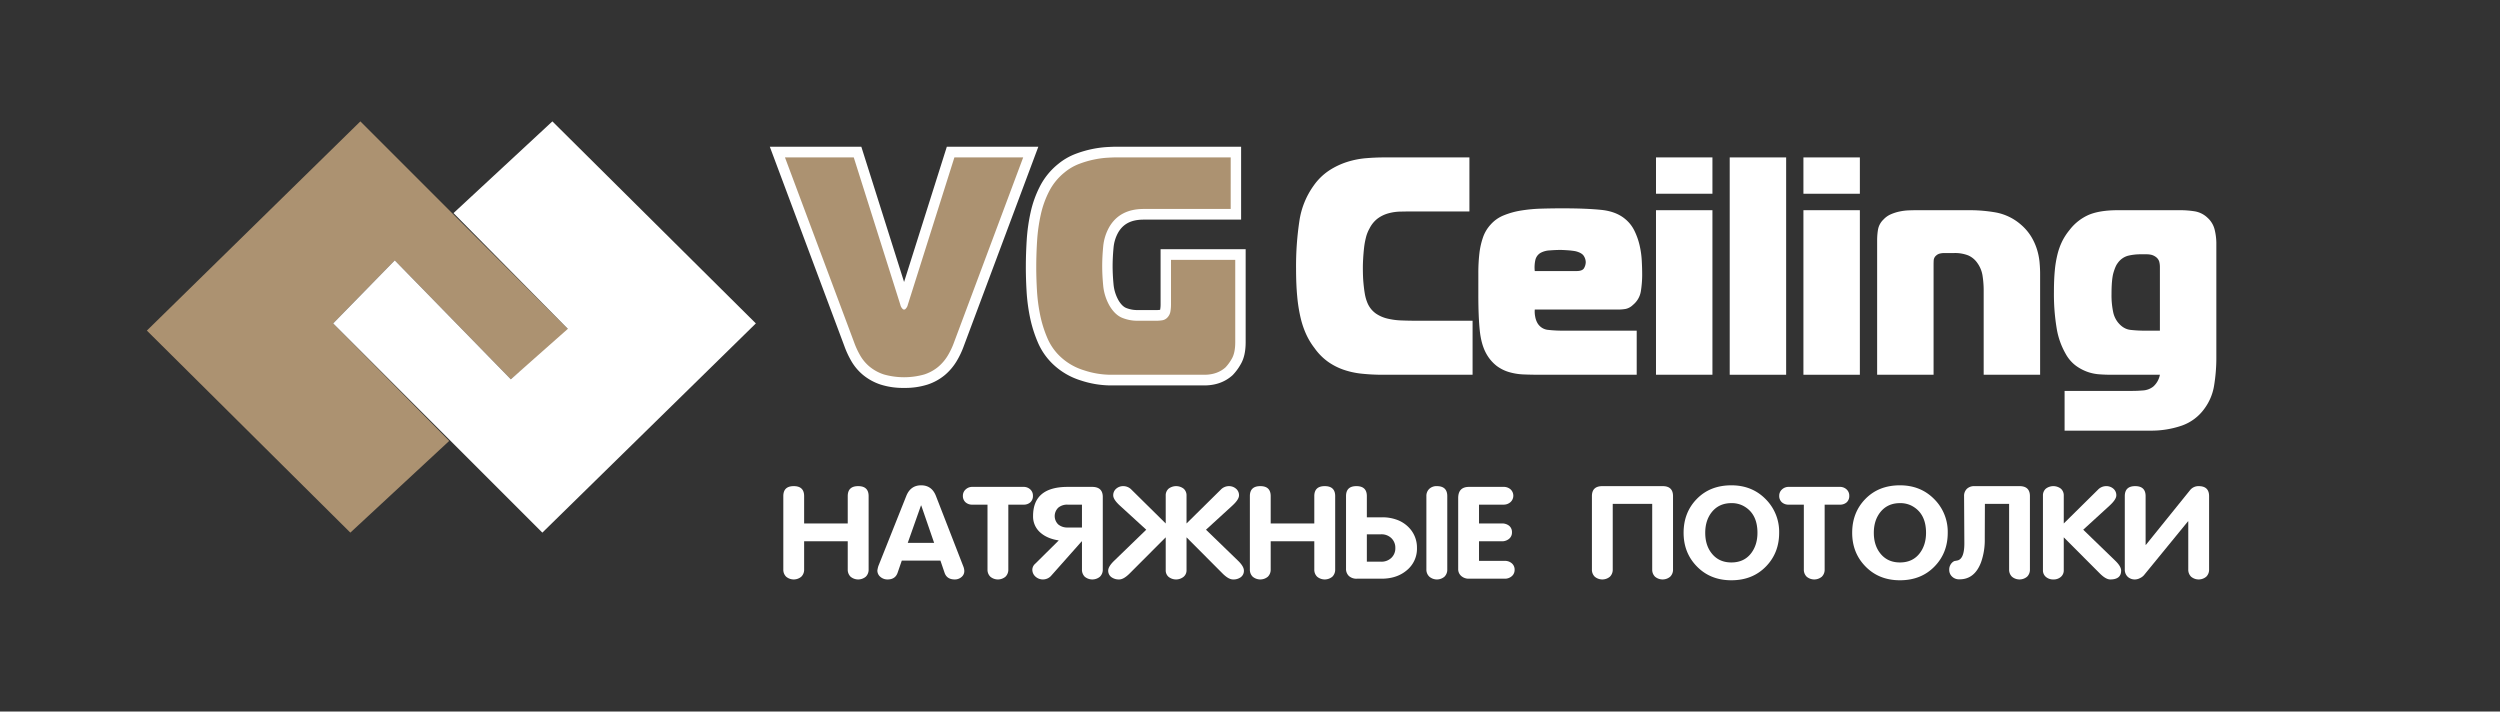 <svg id="Слой_1" data-name="Слой 1" xmlns="http://www.w3.org/2000/svg" viewBox="0 0 1882.566 535.779"><rect x="0" y="0" width="1882.566" height="535.779" fill="#333333" stroke="none"/><defs><style>.cls-1{fill:none;}.cls-2{fill:#ac9271;}.cls-3{fill:#fff;}</style></defs><rect class="cls-1" width="1882.566" height="535.779"/><polygon class="cls-2" points="110.597 248.939 271.37 91.403 428.907 248.939 384.667 285.626 297.267 196.067 250.869 243.544 338.269 332.023 263.817 401.08 110.597 248.939"/><polygon class="cls-3" points="569.179 243.544 408.405 401.08 250.869 243.544 297.267 196.067 384.667 285.626 427.61 247.627 341.506 160.46 415.959 91.403 569.179 243.544"/><path class="cls-3" d="M276.095,339.506V284.311q0-7.537,7.865-7.537,7.814,0,7.813,7.537v20.579h32.835v-20.579q0-7.537,7.863-7.537,7.865,0,7.865,7.537V339.506a7.314,7.314,0,0,1-2.119,5.453,8.95,8.95,0,0,1-11.489,0,7.308,7.308,0,0,1-2.119-5.453v-21.194H291.773v21.194a7.314,7.314,0,0,1-2.119,5.453,8.881,8.881,0,0,1-11.439,0A7.314,7.314,0,0,1,276.095,339.506Z" transform="translate(313.761 89.297)"/><path class="cls-3" d="M347.637,337.04l21.04-52.823q3.216-8.057,11.182-8.06,8.07,0,11.184,8.06l20.528,52.823a10.187,10.187,0,0,1,.818,3.605,5.74,5.74,0,0,1-2.145,4.599,7.612,7.612,0,0,1-5.055,1.802q-5.924,0-7.66-5.028l-3.114-9.15h-29.108l-3.114,9.055q-1.738,5.123-7.558,5.123a8.087,8.087,0,0,1-5.438-1.943,6.112,6.112,0,0,1-2.274-4.838A23.365,23.365,0,0,1,347.637,337.04Zm32.121-45.708-9.958,28.165H389.664l-9.703-28.165Z" transform="translate(313.761 89.297)"/><path class="cls-3" d="M429.852,339.506V290.713h-11.387a7.294,7.294,0,0,1-5.209-1.825,6.361,6.361,0,0,1-1.939-4.861,6.258,6.258,0,0,1,2.067-4.74,7.14,7.14,0,0,1,5.081-1.943h38.452a7.202,7.202,0,0,1,5.133,1.894,6.299,6.299,0,0,1,2.017,4.789,6.377,6.377,0,0,1-1.915,4.91,7.401,7.401,0,0,1-5.235,1.776h-11.387V339.506a7.314,7.314,0,0,1-2.119,5.453,8.881,8.881,0,0,1-11.439,0A7.314,7.314,0,0,1,429.852,339.506Z" transform="translate(313.761 89.297)"/><path class="cls-3" d="M514.545,344.959a8.954,8.954,0,0,1-11.465.023,7.336,7.336,0,0,1-2.093-5.476V318.407h-.255l-23.184,26.127a8.372,8.372,0,0,1-11.642.307,7.012,7.012,0,0,1-2.298-5.24,6.115,6.115,0,0,1,2.093-4.315L483.522,317.648q-8.528-1.281-13.685-5.738a15.968,15.968,0,0,1-5.669-12.614q0-21.953,26.044-21.953H508.595q8.07,0,8.068,7.586V339.506A7.319,7.319,0,0,1,514.545,344.959ZM490.212,290.713a10.405,10.405,0,0,0-6.997,2.231,8.756,8.756,0,0,0-.076,12.682,10.482,10.482,0,0,0,7.073,2.3h10.774V290.713Z" transform="translate(313.761 89.297)"/><path class="cls-3" d="M564.052,315.322l-27.115,27.17q-4.547,4.554-7.915,4.553a9.464,9.464,0,0,1-5.77-1.659,5.919,5.919,0,0,1-2.503-5.028q0-3.032,4.494-7.396l24.154-23.376L529.634,291.521q-5.108-4.647-5.107-7.776a6.423,6.423,0,0,1,2.196-5.005,7.956,7.956,0,0,1,5.515-1.966,8.516,8.516,0,0,1,6.077,2.702l25.737,25.414V283.935a6.694,6.694,0,0,1,2.145-5.218,9.313,9.313,0,0,1,11.387,0,6.694,6.694,0,0,1,2.145,5.218v20.955l25.735-25.414a8.519,8.519,0,0,1,6.077-2.702,8.066,8.066,0,0,1,5.464,1.943,6.339,6.339,0,0,1,2.246,5.028q0,3.126-5.105,7.776L594.386,309.588l24.154,23.376q4.391,4.269,4.392,7.396a5.936,5.936,0,0,1-2.401,5.028,9.332,9.332,0,0,1-5.77,1.659q-3.423,0-7.967-4.553L579.73,315.322v24.753a6.317,6.317,0,0,1-2.274,5.028,9.095,9.095,0,0,1-11.208.023,6.382,6.382,0,0,1-2.196-5.051Z" transform="translate(313.761 89.297)"/><path class="cls-3" d="M627.424,339.506V284.311q0-7.537,7.865-7.537,7.814,0,7.813,7.537v20.579h32.835v-20.579q0-7.537,7.863-7.537,7.865,0,7.865,7.537V339.506a7.314,7.314,0,0,1-2.119,5.453,8.95,8.95,0,0,1-11.489,0,7.308,7.308,0,0,1-2.119-5.453v-21.194H643.102v21.194a7.314,7.314,0,0,1-2.119,5.453,8.881,8.881,0,0,1-11.439,0A7.314,7.314,0,0,1,627.424,339.506Z" transform="translate(313.761 89.297)"/><path class="cls-3" d="M707.647,276.775q7.865,0,7.865,7.537v15.934h11.592a31.361,31.361,0,0,1,10.162,1.564,23.626,23.626,0,0,1,11.745,8.299,21.598,21.598,0,0,1,4.239,13.183,20.93,20.93,0,0,1-7.813,16.974q-7.455,6.212-18.945,6.212H707.954a8.347,8.347,0,0,1-5.949-2.038,7.244,7.244,0,0,1-2.171-5.548V284.311Q699.834,276.775,707.647,276.775Zm18.537,56.899a10.721,10.721,0,0,0,7.789-2.892,9.847,9.847,0,0,0,2.987-7.396,9.973,9.973,0,0,0-2.963-7.422,10.657,10.657,0,0,0-7.813-2.915h-10.672v20.625Zm36.359,11.24a8.771,8.771,0,0,0,11.413.046,7.314,7.314,0,0,0,2.119-5.453V284.311q0-7.537-7.863-7.537a7.852,7.852,0,0,0-5.72,2.084,7.27,7.27,0,0,0-2.145,5.453V339.506A7.218,7.218,0,0,0,762.542,344.913Z" transform="translate(313.761 89.297)"/><path class="cls-3" d="M784.296,339.176V285.783q0-8.44,8.171-8.44H818.408a7.721,7.721,0,0,1,5.31,1.848,6.524,6.524,0,0,1-.05,9.627,7.665,7.665,0,0,1-5.26,1.894H799.974v14.177h17.159a8.375,8.375,0,0,1,5.565,1.757,6.131,6.131,0,0,1,2.093,4.979,6.014,6.014,0,0,1-2.196,4.835,8.19,8.19,0,0,1-5.463,1.851H799.974v14.747H819.328a7.795,7.795,0,0,1,5.36,1.848,6.202,6.202,0,0,1,2.095,4.884,6.094,6.094,0,0,1-2.145,4.812,7.783,7.783,0,0,1-5.31,1.874H792.365a8.384,8.384,0,0,1-5.772-2.038A6.719,6.719,0,0,1,784.296,339.176Z" transform="translate(313.761 89.297)"/><path class="cls-3" d="M938.258,276.775q7.811,0,7.811,7.537V339.506a7.318,7.318,0,0,1-2.116,5.453,8.881,8.881,0,0,1-11.439,0,7.308,7.308,0,0,1-2.119-5.453V290.144H900.674V339.506a7.32,7.32,0,0,1-2.119,5.453,8.881,8.881,0,0,1-11.439,0,7.308,7.308,0,0,1-2.119-5.453V284.311q0-7.537,7.863-7.537Z" transform="translate(313.761 89.297)"/><path class="cls-3" d="M989.989,347.661q-16.037,0-26.249-10.716-9.703-10.142-9.703-25.034,0-15.363,10.009-25.558,10.01-10.196,25.943-10.196,15.779,0,26.093,10.671a34.702,34.702,0,0,1,9.905,25.083q0,15.079-9.804,25.224Q1006.075,347.664,989.989,347.661Zm0-13.418q9.65,0,14.96-7.017,4.7-6.212,4.7-15.316,0-14.843-11.081-20.484a18.666,18.666,0,0,0-8.578-1.851q-9.498,0-14.963,7.066-4.7,6.119-4.7,15.27,0,9.436,4.905,15.551Q980.638,334.243,989.989,334.243Z" transform="translate(313.761 89.297)"/><path class="cls-3" d="M1044.577,339.506V290.713h-11.387a7.295,7.295,0,0,1-5.211-1.825,6.356,6.356,0,0,1-1.941-4.861,6.258,6.258,0,0,1,2.067-4.74,7.147,7.147,0,0,1,5.084-1.943h38.452a7.194,7.194,0,0,1,5.13,1.894,6.295,6.295,0,0,1,2.019,4.789,6.372,6.372,0,0,1-1.915,4.91,7.4,7.4,0,0,1-5.234,1.776h-11.39V339.506a7.318,7.318,0,0,1-2.116,5.453,8.881,8.881,0,0,1-11.439,0A7.308,7.308,0,0,1,1044.577,339.506Z" transform="translate(313.761 89.297)"/><path class="cls-3" d="M1116.937,347.661q-16.037,0-26.249-10.716-9.703-10.142-9.703-25.034,0-15.363,10.009-25.558,10.01-10.196,25.943-10.196,15.779,0,26.093,10.671a34.702,34.702,0,0,1,9.905,25.083q0,15.079-9.804,25.224Q1133.023,347.664,1116.937,347.661Zm0-13.418q9.65,0,14.96-7.017,4.7-6.212,4.7-15.316,0-14.843-11.081-20.484a18.665,18.665,0,0,0-8.578-1.851q-9.498,0-14.963,7.066-4.7,6.119-4.7,15.27,0,9.436,4.905,15.551Q1107.586,334.243,1116.937,334.243Z" transform="translate(313.761 89.297)"/><path class="cls-3" d="M1206.964,276.775q7.865,0,7.863,7.537V339.506a7.308,7.308,0,0,1-2.119,5.453,8.881,8.881,0,0,1-11.439,0,7.32,7.32,0,0,1-2.119-5.453V290.144h-18.23l-.101,24.943v1.374a50.102,50.102,0,0,1-2.809,17.687q-4.852,12.802-16.136,12.803h-.104a7.505,7.505,0,0,1-5.923-2.417,6.849,6.849,0,0,1-1.788-4.648v-.615a7.287,7.287,0,0,1,2.399-5.123,5.263,5.263,0,0,1,1.583-.994q.717-.093,2.097-.379,5.31-1.089,5.308-12.898v-.379l-.205-35.185a7.32,7.32,0,0,1,2.097-5.499,7.923,7.923,0,0,1,5.77-2.038Z" transform="translate(313.761 89.297)"/><path class="cls-3" d="M1224.631,340.075V283.935a6.694,6.694,0,0,1,2.145-5.218,9.313,9.313,0,0,1,11.387,0,6.694,6.694,0,0,1,2.145,5.218v20.955l25.735-25.414a8.522,8.522,0,0,1,6.079-2.702,8.085,8.085,0,0,1,5.565,1.943,6.406,6.406,0,0,1,2.197,5.028q0,3.081-5.159,7.776l-19.761,18.067,24.152,23.376q4.393,4.269,4.392,7.396,0,6.688-8.172,6.686-3.369,0-7.912-4.553l-27.117-27.17v24.753a6.378,6.378,0,0,1-2.197,5.051,8.223,8.223,0,0,1-5.617,1.92,8.318,8.318,0,0,1-5.64-1.92A6.348,6.348,0,0,1,1224.631,340.075Z" transform="translate(313.761 89.297)"/><path class="cls-3" d="M1347.62,344.959a8.881,8.881,0,0,1-11.439,0,7.318,7.318,0,0,1-2.116-5.453V303.281h-.205l-33.192,40.589a8.943,8.943,0,0,1-2.987,2.182,8.349,8.349,0,0,1-3.602.994,7.758,7.758,0,0,1-5.692-2.087,7.308,7.308,0,0,1-2.119-5.453V284.311q0-7.537,7.811-7.537,7.865,0,7.863,7.537v36.703h.205l33.144-41.063a8.068,8.068,0,0,1,6.586-3.176q7.865,0,7.863,7.537V339.506A7.308,7.308,0,0,1,1347.62,344.959Z" transform="translate(313.761 89.297)"/><path class="cls-3" d="M367.034,199.597a52.452,52.452,0,0,1-16.677-2.348,37.862,37.862,0,0,1-12.074-6.554,35.9,35.9,0,0,1-8.262-9.707,66.254,66.254,0,0,1-5.08-10.972L270.499,24.424h62.067l34.468,109.035L401.501,24.424h62.067L409.102,170.081a61.326,61.326,0,0,1-5.208,10.981,38.764,38.764,0,0,1-8.177,9.599,36.659,36.659,0,0,1-12.007,6.588A52.505,52.505,0,0,1,367.034,199.597ZM284.183,34.064,333.753,166.632a56.809,56.809,0,0,0,4.358,9.428,26.389,26.389,0,0,0,6.081,7.129,28.606,28.606,0,0,0,9.121,4.906,51.541,51.541,0,0,0,27.444,0,27.403,27.403,0,0,0,8.968-4.868,29.235,29.235,0,0,0,6.165-7.234,51.796,51.796,0,0,0,4.402-9.296L449.884,34.064H408.344L374.294,141.785a10.072,10.072,0,0,1-3.03,5.079,5.957,5.957,0,0,1-8.462,0,10.068,10.068,0,0,1-3.034-5.101L325.723,34.064Zm80.796,105.698Z" transform="translate(313.761 89.297)"/><path class="cls-3" d="M367.034,202.81a55.487,55.487,0,0,1-17.663-2.511,40.982,40.982,0,0,1-13.059-7.105,39.08,39.08,0,0,1-8.988-10.567,69.406,69.406,0,0,1-5.329-11.507L265.938,21.21h68.909l32.188,101.819L399.22,21.21h68.909L412.031,171.23a64.27,64.27,0,0,1-5.468,11.522,41.92,41.92,0,0,1-8.848,10.386,39.745,39.745,0,0,1-13.017,7.162A55.547,55.547,0,0,1,367.034,202.81ZM275.06,27.637l52.81,141.229A63.236,63.236,0,0,0,332.716,179.343a32.73,32.73,0,0,0,7.536,8.848,34.763,34.763,0,0,0,11.091,6.006,57.417,57.417,0,0,0,31.383,0,33.544,33.544,0,0,0,10.993-6.014,35.576,35.576,0,0,0,7.508-8.81,58.03,58.03,0,0,0,4.93-10.398L459.007,27.637H403.781l-36.747,116.252L330.285,27.637Zm91.974,165.532a46.474,46.474,0,0,1-14.707-2.023,31.724,31.724,0,0,1-10.107-5.457,29.584,29.584,0,0,1-6.807-7.989,60.324,60.324,0,0,1-4.606-9.963L279.621,30.851h48.382l34.748,109.922c.711,2.319,1.486,3.152,2.008,3.58a2.967,2.967,0,0,0,4.547-.001,7.072,7.072,0,0,0,1.994-3.528L406.064,30.851h48.382l-51.226,136.997a54.921,54.921,0,0,1-4.662,9.837,32.415,32.415,0,0,1-6.836,8.022,30.48,30.48,0,0,1-9.979,5.44A46.499,46.499,0,0,1,367.034,193.17ZM288.744,37.278l47.938,128.205a53.829,53.829,0,0,0,4.125,8.933,23.203,23.203,0,0,0,5.353,6.271,25.546,25.546,0,0,0,8.138,4.358,48.626,48.626,0,0,0,25.474,0,24.326,24.326,0,0,0,7.955-4.294,26.099,26.099,0,0,0,5.494-6.445,48.665,48.665,0,0,0,4.125-8.714L445.323,37.278h-34.698l-33.347,105.497a13.19,13.19,0,0,1-4.05,6.594,8.998,8.998,0,0,1-12.39.001,13.077,13.077,0,0,1-4.063-6.645L323.442,37.278Z" transform="translate(313.761 89.297)"/><path class="cls-3" d="M593.075,197.726H522.219a70.017,70.017,0,0,1-21.203-3.61,49.913,49.913,0,0,1-19.697-11.495,46.273,46.273,0,0,1-10.827-15.729,94.169,94.169,0,0,1-5.647-18.252,135.025,135.025,0,0,1-2.445-18.928c-.36-6.211-.542-12.166-.542-17.702,0-6.611.219-13.441.651-20.301A133.137,133.137,0,0,1,465.401,71.189a77.028,77.028,0,0,1,6.863-18.972,48.904,48.904,0,0,1,12.803-15.545,43.548,43.548,0,0,1,12.429-7.167,78.744,78.744,0,0,1,12.063-3.476,75.543,75.543,0,0,1,10.153-1.365c3.036-.166,4.863-.241,5.932-.241H617.688V72.876H547.479c-10.305,0-17.458,3.669-21.864,11.215a31.629,31.629,0,0,0-3.956,12.719c-.482,5.107-.728,9.906-.728,14.266,0,4.363.245,9.162.728,14.265a33.313,33.313,0,0,0,4.212,13.257c2.089,3.486,4.503,5.859,7.104,6.936a25.357,25.357,0,0,0,9.795,1.87h14.557a22.723,22.723,0,0,0,3.465-.296,2.012,2.012,0,0,0,1.238-.753,3.662,3.662,0,0,0,.936-1.961,26.516,26.516,0,0,0,.36-4.328V101.579h57.789v66.778c0,6.428-1.104,11.387-3.377,15.157a36.824,36.824,0,0,1-5.371,7.282l-.123.115C607.236,195.433,600.787,197.726,593.075,197.726Zm-67.429-163.662c-.872,0-2.644.075-5.42.227a66.298,66.298,0,0,0-8.891,1.207,69.475,69.475,0,0,0-10.633,3.072,34.264,34.264,0,0,0-9.792,5.661,39.432,39.432,0,0,0-10.351,12.541,67.258,67.258,0,0,0-5.983,16.566,122.97,122.97,0,0,0-2.674,18.995c-.42,6.653-.633,13.274-.633,19.679,0,5.345.178,11.109.527,17.132a124.836,124.836,0,0,0,2.265,17.543,84.342,84.342,0,0,0,5.058,16.353,36.76,36.76,0,0,0,8.608,12.521,40.699,40.699,0,0,0,16.095,9.355,60.911,60.911,0,0,0,18.398,3.171h70.856c5.391,0,9.603-1.422,12.877-4.347a28.528,28.528,0,0,0,3.777-5.29c1.291-2.143,1.974-5.633,1.974-10.093V111.22h-38.968v28.847a36.53,36.53,0,0,1-.493,5.949,13.352,13.352,0,0,1-3.35,6.936,11.278,11.278,0,0,1-6.684,3.688,31.878,31.878,0,0,1-4.881.406H542.769a34.5,34.5,0,0,1-13.33-2.576c-4.5-1.865-8.424-5.549-11.657-10.946a43.2,43.2,0,0,1-5.491-17.255c-.512-5.409-.77-10.52-.77-15.193,0-4.669.259-9.781.77-15.194a41.42,41.42,0,0,1,5.22-16.69C523.703,68.587,533.777,63.235,547.479,63.235H608.278V34.064Z" transform="translate(313.761 89.297)"/><path class="cls-3" d="M593.075,200.94H522.219a73.078,73.078,0,0,1-22.138-3.756,53.023,53.023,0,0,1-20.912-12.222,49.386,49.386,0,0,1-11.553-16.786,97.52,97.52,0,0,1-5.843-18.886A138.285,138.285,0,0,1,459.27,129.902c-.365-6.27-.548-12.29-.548-17.892,0-6.68.221-13.579.657-20.508A136.422,136.422,0,0,1,462.344,70.473a80.266,80.266,0,0,1,7.156-19.774,52.093,52.093,0,0,1,13.632-16.555A46.556,46.556,0,0,1,496.428,26.484a81.878,81.878,0,0,1,12.541-3.611,78.683,78.683,0,0,1,10.571-1.418c3.146-.172,4.97-.246,6.105-.246h95.18V76.089h-73.346c-9.236,0-15.327,3.067-19.173,9.651a28.286,28.286,0,0,0-3.524,11.377c-.473,5.009-.714,9.704-.714,13.958,0,4.256.24,8.952.712,13.955a30.083,30.083,0,0,0,3.809,11.964c1.685,2.807,3.622,4.757,5.561,5.56a22.328,22.328,0,0,0,8.619,1.635h14.557a18.754,18.754,0,0,0,2.51-.188,1.067,1.067,0,0,0,.037-.152,23.187,23.187,0,0,0,.314-3.783V98.365H624.25v69.991c0,7.043-1.257,12.553-3.844,16.846a39.792,39.792,0,0,1-5.885,7.927l-.165.155C608.722,198.376,601.574,200.94,593.075,200.94ZM525.646,27.637c-1.005,0-2.781.073-5.765.236a72.398,72.398,0,0,0-9.729,1.313,75.656,75.656,0,0,0-11.588,3.342,40.378,40.378,0,0,0-11.536,6.655,45.77,45.77,0,0,0-11.997,14.552,73.796,73.796,0,0,0-6.569,18.17,129.765,129.765,0,0,0-2.82,20.013c-.427,6.791-.645,13.55-.645,20.093,0,5.475.181,11.366.536,17.511a131.863,131.863,0,0,0,2.385,18.466,90.999,90.999,0,0,0,5.451,17.619A43.008,43.008,0,0,0,483.441,180.254a46.848,46.848,0,0,0,18.51,10.795,66.967,66.967,0,0,0,20.268,3.464h70.856c6.926,0,12.677-2.023,17.092-6.013l.084-.078a34.526,34.526,0,0,0,4.816-6.596c1.959-3.248,2.91-7.654,2.91-13.469v-63.564H566.461v35.274a29.81,29.81,0,0,1-.404,4.867,6.87,6.87,0,0,1-1.743,3.623,5.124,5.124,0,0,1-3.051,1.728,25.771,25.771,0,0,1-3.936.333H542.769a28.421,28.421,0,0,1-10.976-2.106c-3.23-1.338-6.125-4.109-8.596-8.233a36.683,36.683,0,0,1-4.662-14.63c-.492-5.207-.741-10.111-.741-14.574,0-4.46.25-9.363.743-14.576a34.788,34.788,0,0,1,4.367-14.024c4.97-8.513,13.232-12.813,24.575-12.813h67.072V27.637Zm67.429,163.662H522.219a63.974,63.974,0,0,1-19.334-3.317,43.868,43.868,0,0,1-17.309-10.082,39.917,39.917,0,0,1-9.332-13.578,87.639,87.639,0,0,1-5.255-16.987,128.101,128.101,0,0,1-2.324-18.003c-.354-6.092-.533-11.921-.533-17.322,0-6.472.214-13.163.639-19.886a126.197,126.197,0,0,1,2.748-19.505,70.482,70.482,0,0,1,6.275-17.367,42.671,42.671,0,0,1,11.181-13.551A37.314,37.314,0,0,1,499.632,35.549a72.529,72.529,0,0,1,11.111-3.207,69.351,69.351,0,0,1,9.311-1.259c2.883-.158,4.659-.231,5.592-.231h85.769V66.449h-63.936c-12.523,0-21.7,4.842-27.276,14.393a38.104,38.104,0,0,0-4.789,15.348c-.502,5.308-.757,10.316-.757,14.886,0,4.573.254,9.58.755,14.883a40.118,40.118,0,0,0,5.088,15.961c2.83,4.722,6.248,7.967,10.115,9.57a31.45,31.45,0,0,0,12.154,2.341h14.557a28.787,28.787,0,0,0,4.408-.369,8.127,8.127,0,0,0,4.869-2.71,10.17,10.17,0,0,0,2.547-5.28,33.352,33.352,0,0,0,.447-5.406V108.006h45.242v60.35c0,5.128-.821,9.092-2.441,11.781a32.412,32.412,0,0,1-4.264,5.909l-.121.114C604.144,189.619,599.258,191.299,593.075,191.299ZM525.646,37.278c-.796,0-2.564.075-5.254.222a63.233,63.233,0,0,0-8.467,1.154,66.339,66.339,0,0,0-10.156,2.938,31.132,31.132,0,0,0-8.9,5.148,36.339,36.339,0,0,0-9.545,11.549,63.989,63.989,0,0,0-5.689,15.763,119.53,119.53,0,0,0-2.602,18.487c-.415,6.585-.626,13.136-.626,19.471,0,5.275.176,10.975.521,16.941a121.72,121.72,0,0,0,2.206,17.081,81.112,81.112,0,0,0,4.861,15.721,33.577,33.577,0,0,0,7.854,11.438,37.707,37.707,0,0,0,14.908,8.655,57.877,57.877,0,0,0,17.464,3.025h70.856c4.561,0,8.079-1.144,10.748-3.495a27.012,27.012,0,0,0,3.238-4.616c.956-1.588,1.506-4.651,1.506-8.404V114.433H575.871v25.633a39.798,39.798,0,0,1-.538,6.487,16.554,16.554,0,0,1-4.155,8.597,14.32,14.32,0,0,1-8.499,4.665,34.906,34.906,0,0,1-5.353.443H542.769a37.561,37.561,0,0,1-14.511-2.812c-5.133-2.127-9.557-6.247-13.149-12.242a46.706,46.706,0,0,1-5.941-18.628c-.521-5.506-.784-10.722-.784-15.501,0-4.775.263-9.992.786-15.504a44.646,44.646,0,0,1,5.63-17.996c6.808-11.66,17.796-17.554,32.679-17.554h57.662V37.278Z" transform="translate(313.761 89.297)"/><path class="cls-3" d="M727.913,192.905a150.579,150.579,0,0,1-16.371-.818,61.034,61.034,0,0,1-13.768-3.04,47.085,47.085,0,0,1-11.71-6.079,43.631,43.631,0,0,1-9.974-10.17,52.606,52.606,0,0,1-6.07-9.937,65.666,65.666,0,0,1-4.337-12.625,114.737,114.737,0,0,1-2.602-16.25q-.87-9.119-.867-20.809a228.187,228.187,0,0,1,2.493-36.005,60.565,60.565,0,0,1,10.733-26.654,43.92,43.92,0,0,1,11.709-11.457,55.823,55.823,0,0,1,13.553-6.429,64.759,64.759,0,0,1,14.203-2.806q7.154-.581,13.66-.584h64.182V69.925H752.198q-6.073,0-11.276.117a36.545,36.545,0,0,0-9.541,1.403,24.847,24.847,0,0,0-7.805,3.858,21.801,21.801,0,0,0-6.072,7.482,27.333,27.333,0,0,0-2.71,6.897,56.58,56.58,0,0,0-1.411,7.949q-.437,4.093-.65,7.833-.218,3.743-.217,6.781,0,6.783.434,11.456.433,4.68.976,7.833a32.565,32.565,0,0,0,1.194,5.027c.434,1.25.792,2.185,1.084,2.806a18.534,18.534,0,0,0,6.179,7.482,26.167,26.167,0,0,0,8.565,3.74,52.549,52.549,0,0,0,10.408,1.403q5.636.235,11.71.234h42.064v40.682Z" transform="translate(313.761 89.297)"/><path class="cls-3" d="M846.085,192.905q-6.506,0-12.36-.234a45.643,45.643,0,0,1-11.058-1.753,29.32,29.32,0,0,1-9.541-4.793,30.197,30.197,0,0,1-7.806-9.352q-3.689-6.779-4.77-17.185-1.088-10.4-1.085-27.238V116.217a126.854,126.854,0,0,1,.76-14.379,56.802,56.802,0,0,1,2.71-12.275,27.594,27.594,0,0,1,5.854-9.82,26.15,26.15,0,0,1,9.867-6.897,59.768,59.768,0,0,1,13.118-3.624,114.931,114.931,0,0,1,15.07-1.403q7.912-.23,16.153-.234,17.565,0,29.057,1.169,11.49,1.172,18.431,7.248a26.274,26.274,0,0,1,6.612,8.651,51.032,51.032,0,0,1,3.795,10.755,66.932,66.932,0,0,1,1.626,11.339q.325,5.732.325,10.872a78.779,78.779,0,0,1-.976,12.275,16.65,16.65,0,0,1-5.963,10.404,11.231,11.231,0,0,1-5.528,3.04,33.568,33.568,0,0,1-5.747.467H841.964a19.56,19.56,0,0,0,.325,5.377,14.857,14.857,0,0,0,1.626,4.677,10.374,10.374,0,0,0,8.131,5.26,99.691,99.691,0,0,0,10.95.584h55.727v33.2Zm27.321-78.09q4.553,0,5.745-2.338a9.452,9.452,0,0,0,1.192-4.208,8.907,8.907,0,0,0-1.518-4.91q-1.518-2.333-6.287-3.507a56.905,56.905,0,0,0-6.072-.702q-3.472-.23-5.205-.234-3.689,0-8.023.351a15.922,15.922,0,0,0-6.721,1.753,8.335,8.335,0,0,0-4.121,5.495,25.515,25.515,0,0,0-.434,8.3Z" transform="translate(313.761 89.297)"/><path class="cls-3" d="M933.25,56.598V29.243h42.498V56.598Zm0,12.391h42.498V192.905h-42.498Z" transform="translate(313.761 89.297)"/><path class="cls-3" d="M988.758,29.243h42.498V192.905H988.758Z" transform="translate(313.761 89.297)"/><path class="cls-3" d="M1044.266,56.598V29.243h42.498V56.598Zm0,12.391h42.498V192.905h-42.498Z" transform="translate(313.761 89.297)"/><path class="cls-3" d="M1099.775,91.201a48.624,48.624,0,0,1,.65-7.599,13.87,13.87,0,0,1,4.119-7.598,16.54,16.54,0,0,1,5.638-3.975,33.864,33.864,0,0,1,6.722-2.104,42.007,42.007,0,0,1,6.829-.818q3.36-.115,5.963-.117H1169.594a113.222,113.222,0,0,1,19.841,1.753,39.904,39.904,0,0,1,18.756,9.235,38.495,38.495,0,0,1,7.589,8.885,43.583,43.583,0,0,1,4.336,9.586,47.565,47.565,0,0,1,1.951,9.586q.433,4.679.434,8.651v76.219h-42.498V130.012a73.116,73.116,0,0,0-.869-11.807,22.116,22.116,0,0,0-3.902-9.469,16.272,16.272,0,0,0-6.939-5.728,27.383,27.383,0,0,0-10.625-1.753h-7.589a14.033,14.033,0,0,0-2.927.351,6.328,6.328,0,0,0-2.927,1.52,5.158,5.158,0,0,0-1.844,3.39q-.11,1.753-.108,3.624v82.766h-42.498Z" transform="translate(313.761 89.297)"/><path class="cls-3" d="M1240.929,205.062h51.173q3.465,0,7.915-.35a13.889,13.889,0,0,0,7.698-2.923,15.822,15.822,0,0,0,4.986-8.884h-36.645q-4.553,0-9.215-.351a33.444,33.444,0,0,1-9.107-1.987,34.315,34.315,0,0,1-8.565-4.677,27.892,27.892,0,0,1-7.373-8.651,56.984,56.984,0,0,1-6.829-19.288,156.255,156.255,0,0,1-2.061-27.472q0-9.119.652-16.016a80.322,80.322,0,0,1,2.06-12.391,49.097,49.097,0,0,1,3.577-9.82,44.755,44.755,0,0,1,5.421-8.3,36.826,36.826,0,0,1,14.744-11.573q8.24-3.387,21.684-3.39h47.269a69.967,69.967,0,0,1,10.408.818,18.297,18.297,0,0,1,9.757,4.793,17.712,17.712,0,0,1,5.53,9.352,44.225,44.225,0,0,1,1.192,9.352v85.805a128.671,128.671,0,0,1-1.734,22.211,39.841,39.841,0,0,1-7.373,17.301,35.281,35.281,0,0,1-17.021,12.625,70.619,70.619,0,0,1-23.744,3.74h-64.399Zm71.771-93.053a16.186,16.186,0,0,0-.542-4.442,7.019,7.019,0,0,0-2.71-3.507,9.803,9.803,0,0,0-3.36-1.52,15.932,15.932,0,0,0-3.362-.351h-4.77a40.311,40.311,0,0,0-9.107,1.052,13.964,13.964,0,0,0-8.023,5.728q-1.521,1.873-3.037,6.897-1.518,5.03-1.518,16.249a60.772,60.772,0,0,0,1.192,13.327,18.613,18.613,0,0,0,3.579,7.949q4.115,5.146,9.541,5.728a93.148,93.148,0,0,0,9.974.584h12.142Z" transform="translate(313.761 89.297)"/><path class="cls-2" d="M616.408,168.357q0,8.187-2.676,12.625a32.782,32.782,0,0,1-4.603,6.313q-6.21,5.611-16.055,5.611H522.219a65.144,65.144,0,0,1-19.8-3.39,45.074,45.074,0,0,1-17.874-10.404,41.363,41.363,0,0,1-9.74-14.145,88.82,88.82,0,0,1-5.352-17.302,129.287,129.287,0,0,1-2.356-18.237q-.535-9.233-.535-17.418,0-9.82.642-19.99a127.409,127.409,0,0,1,2.783-19.756,71.822,71.822,0,0,1,6.422-17.769A43.944,43.944,0,0,1,487.97,40.467a38.765,38.765,0,0,1,11.13-6.43A73.814,73.814,0,0,1,510.447,30.764a70.584,70.584,0,0,1,9.525-1.286q4.175-.229,5.673-.234h87.338V68.055h-65.504q-17.98,0-25.902,13.561a36.393,36.393,0,0,0-4.603,14.73q-.751,7.951-.749,14.73,0,6.783.749,14.73a38.031,38.031,0,0,0,4.817,15.196q4.064,6.785,9.418,9.001a29.788,29.788,0,0,0,11.559,2.221h14.557a27.172,27.172,0,0,0,4.174-.351,6.678,6.678,0,0,0,3.961-2.221A8.508,8.508,0,0,0,567.602,145.21a31.457,31.457,0,0,0,.427-5.144v-33.667h48.379Z" transform="translate(313.761 89.297)"/><path class="cls-2" d="M364.251,140.3a5.866,5.866,0,0,0,1.498,2.806,1.526,1.526,0,0,0,2.569,0,5.905,5.905,0,0,0,1.499-2.806L404.923,29.244H456.726L404.708,168.357A56.371,56.371,0,0,1,399.893,178.527a33.851,33.851,0,0,1-7.171,8.417,31.871,31.871,0,0,1-10.489,5.728,55.941,55.941,0,0,1-30.397,0,33.068,33.068,0,0,1-10.596-5.728,31.002,31.002,0,0,1-7.171-8.417,61.167,61.167,0,0,1-4.71-10.17L277.341,29.244h51.803Z" transform="translate(313.761 89.297)"/></svg>